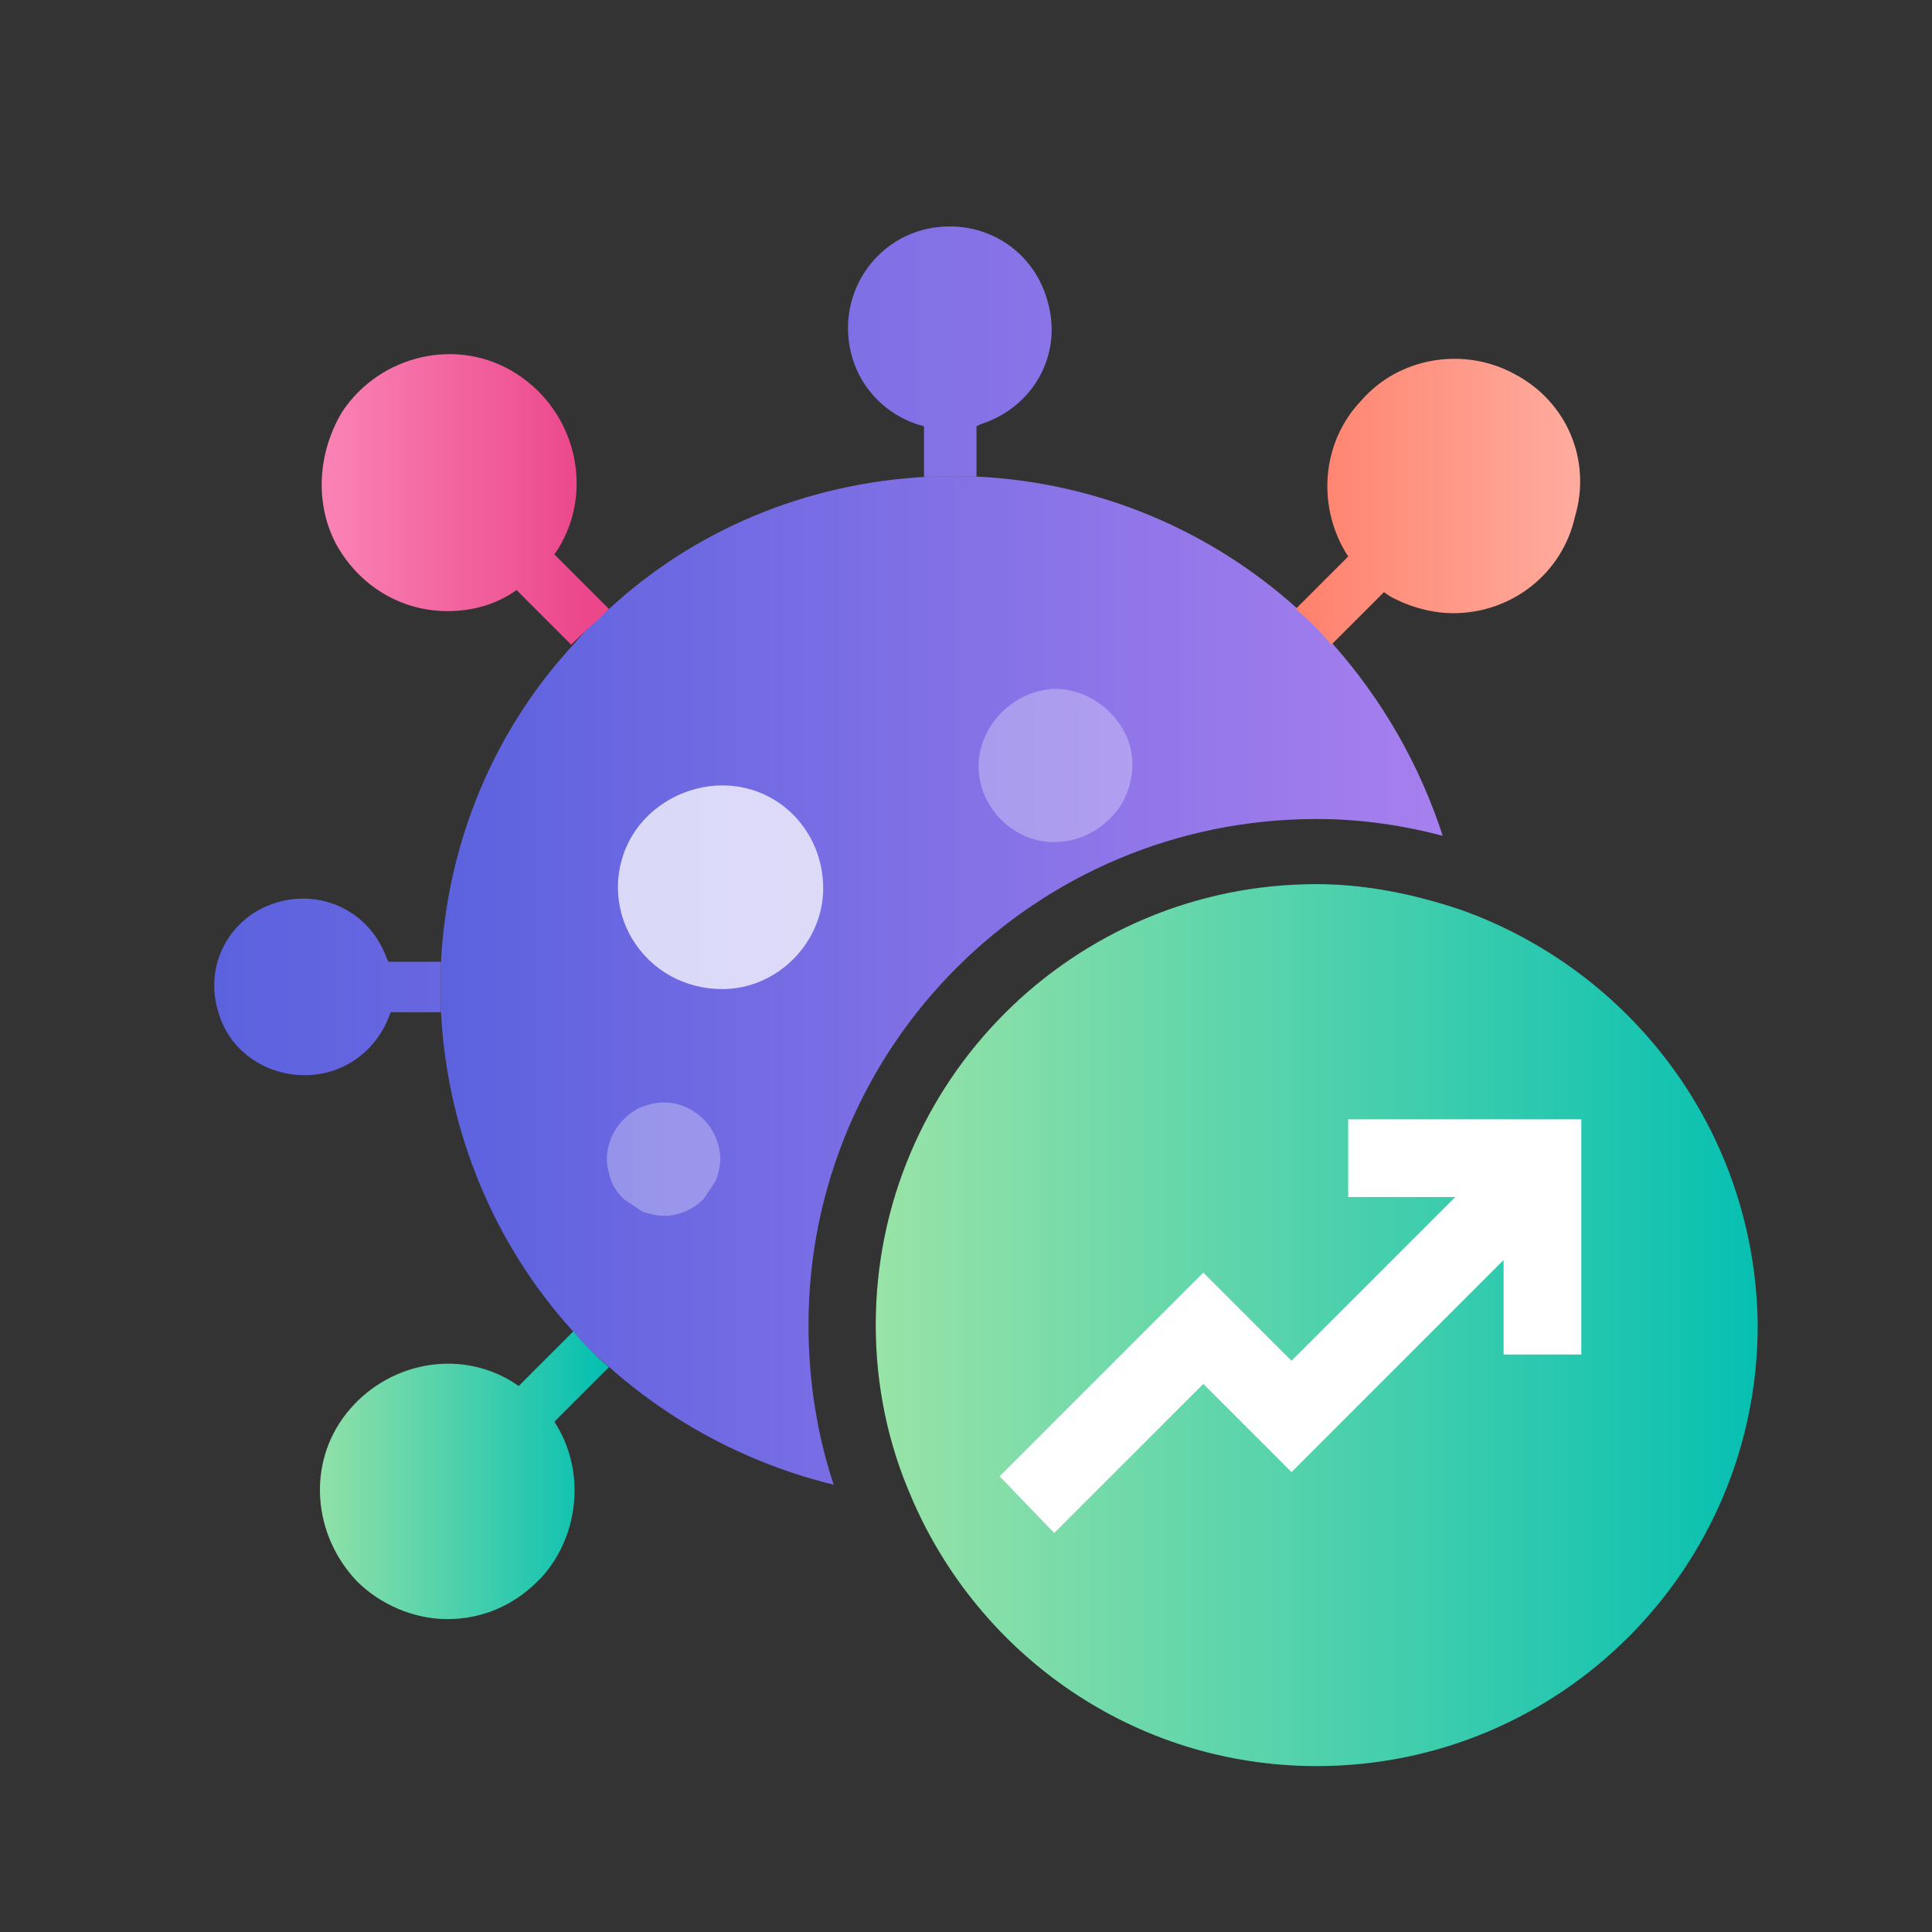 <?xml version="1.0" encoding="utf-8"?>
<!-- Generator: Adobe Illustrator 25.2.3, SVG Export Plug-In . SVG Version: 6.00 Build 0)  -->
<svg version="1.1" id="图层_1" xmlns="http://www.w3.org/2000/svg" xmlns:xlink="http://www.w3.org/1999/xlink" x="0px" y="0px"
	 viewBox="0 0 92 92" style="enable-background:new 0 0 92 92;" xml:space="preserve">
<rect x="0" y="0" width="92" height="92" fill="#333333" stroke="none"/>
<style type="text/css">
	.st0{opacity:0;fill:#062EEC;}
	.st1{fill:url(#SVGID_1_);}
	.st2{fill:url(#SVGID_2_);}
	.st3{opacity:0.75;fill:#FFFFFF;enable-background:new    ;}
	.st4{opacity:0.3;fill:#FFFFFF;enable-background:new    ;}
	.st5{fill:#FFFFFF;}
	.st6{fill:url(#SVGID_3_);}
	.st7{fill:url(#SVGID_4_);}
	.st8{fill:url(#SVGID_5_);}
	.st9{fill:url(#SVGID_6_);}
	.st10{opacity:0.34;}
	.st11{fill:url(#SVGID_7_);}
</style>
<rect class="st0" width="92" height="92"/>
<g>
	<linearGradient id="SVGID_1_" gradientUnits="userSpaceOnUse" x1="20.991" y1="46.715" x2="68.652" y2="46.715">
		<stop  offset="2.000000e-03" style="stop-color:#5C62DE"/>
		<stop  offset="0.999" style="stop-color:#A77FEE"/>
	</linearGradient>
	<path class="st1" d="M62.7,39c2.1,0,4.1,0.3,6,0.8c-1.1-3.4-2.9-6.5-5.2-9.1c-0.5-0.6-1.1-1.2-1.7-1.7c-4.1-3.7-9.4-6-15.2-6.3
		c-0.4,0-0.8,0-1.1,0c-0.4,0-0.9,0-1.3,0C38.3,23,33,25.3,29,29c-0.6,0.5-1.2,1.1-1.7,1.7c-3.7,4-6,9.3-6.3,15.1c0,0.4,0,0.8,0,1.2
		c0,0.4,0,0.8,0,1.2c0.3,5.8,2.6,11.1,6.2,15.1c0.5,0.6,1.1,1.2,1.7,1.7c3,2.7,6.7,4.7,10.8,5.7c-0.8-2.4-1.2-5-1.2-7.6
		C38.5,49.8,49.3,39,62.7,39z"/>
	<path d="M41.7,63.1c0,2.9,0.6,5.7,1.7,8.2c0.7,0.1,1.3,0.1,2,0.1c13.5,0,24.4-10.9,24.4-24.4c0-1.3-0.1-2.5-0.3-3.7
		c-2.1-0.7-4.4-1.2-6.8-1.2C51.1,42.2,41.7,51.6,41.7,63.1z"/>
	<linearGradient id="SVGID_2_" gradientUnits="userSpaceOnUse" x1="41.686" y1="63.144" x2="83.646" y2="63.144">
		<stop  offset="0" style="stop-color:#99E3A7"/>
		<stop  offset="1" style="stop-color:#07C0B1"/>
	</linearGradient>
	<path class="st2" d="M69.5,43.3c-2.1-0.7-4.4-1.2-6.8-1.2c-11.6,0-21,9.4-21,21c0,2.9,0.6,5.7,1.7,8.2c3.2,7.5,10.6,12.8,19.3,12.8
		c11.6,0,21-9.4,21-21C83.6,53.9,77.7,46.2,69.5,43.3z"/>
	<path class="st3" d="M34.4,37.4c-1.7,0-3.4,0.9-4.3,2.4c-0.9,1.5-0.9,3.4,0,4.9c0.9,1.5,2.5,2.4,4.3,2.4c2.6,0,4.8-2.2,4.8-4.8
		C39.2,39.6,37.1,37.4,34.4,37.4L34.4,37.4z"/>
	<path class="st4" d="M50.2,32.8c1.3,0,2.5,0.7,3.2,1.8c0.7,1.1,0.7,2.5,0,3.7c-0.7,1.1-1.9,1.8-3.2,1.8c-2,0-3.6-1.7-3.6-3.6
		S48.2,32.9,50.2,32.8L50.2,32.8z"/>
	<path d="M50.2,35"/>
	<path class="st5" d="M50.2,73l7.1-7.1l4.2,4.2L71.6,60v4.5h3.7V53.3H64.2V57h5.1l-7.8,7.8l-1.6-1.6v0l-2.6-2.6l0,0l-2.6,2.6l0,0
		l-7.1,7.1L50.2,73z M50.2,73"/>
	<linearGradient id="SVGID_3_" gradientUnits="userSpaceOnUse" x1="10.219" y1="23.851" x2="27.808" y2="23.851">
		<stop  offset="0" style="stop-color:#FF9CC5"/>
		<stop  offset="1" style="stop-color:#EC478B"/>
	</linearGradient>
	<path class="st6" d="M29,29l-2.6-2.6l0.2-0.3c1.7-2.8,0.8-6.5-2-8.3c-2.8-1.8-6.5-0.9-8.3,1.8C15.1,21.6,15,24,16,25.9
		c1.1,2,3.1,3.2,5.3,3.2c1.2,0,2.3-0.3,3.3-1l2.6,2.6C27.8,30.1,28.4,29.6,29,29z"/>
	<linearGradient id="SVGID_4_" gradientUnits="userSpaceOnUse" x1="10.219" y1="16.722" x2="75.302" y2="16.722">
		<stop  offset="2.000000e-03" style="stop-color:#5C62DE"/>
		<stop  offset="0.999" style="stop-color:#A77FEE"/>
	</linearGradient>
	<path class="st7" d="M46.5,22.7v-2.4l0.2-0.1c2.5-0.8,3.9-3.3,3.2-5.8c-0.6-2.3-2.7-3.8-5.1-3.6c-2.4,0.2-4.2,2.1-4.4,4.4
		c-0.2,2.4,1.3,4.5,3.6,5.1v2.4c0.4,0,0.9,0,1.3,0C45.8,22.7,46.2,22.7,46.5,22.7z"/>
	<linearGradient id="SVGID_5_" gradientUnits="userSpaceOnUse" x1="61.733" y1="23.849" x2="75.303" y2="23.849">
		<stop  offset="0" style="stop-color:#FF816C"/>
		<stop  offset="1" style="stop-color:#FFAC9F"/>
	</linearGradient>
	<path class="st8" d="M72.1,17.8c-2.4-1.3-5.5-0.8-7.3,1.3c-1.9,2-2.1,5.1-0.6,7.4l-2.5,2.5c0.6,0.5,1.2,1.1,1.7,1.7l2.5-2.5
		l0.3,0.2c0.9,0.5,2,0.8,3,0.8c2.8,0,5.2-1.9,5.8-4.6C75.8,21.9,74.6,19.1,72.1,17.8z"/>
	<linearGradient id="SVGID_6_" gradientUnits="userSpaceOnUse" x1="12.032" y1="70.234" x2="28.578" y2="70.234">
		<stop  offset="0.143" style="stop-color:#99E3A7"/>
		<stop  offset="1" style="stop-color:#07C0B1"/>
	</linearGradient>
	<path class="st9" d="M27.3,63.4L24.7,66l-0.3-0.2c-2.6-1.6-6-0.9-7.9,1.5c-1.9,2.4-1.6,5.8,0.5,8c1.1,1.1,2.7,1.8,4.3,1.8
		c1.6,0,3.1-0.6,4.3-1.8l0.2-0.2c1.8-2,2.1-5.1,0.6-7.4l2.6-2.6C28.4,64.6,27.8,64,27.3,63.4z"/>
	<polygon points="42.2,74.8 42.2,74.8 42.2,74.8 	"/>
	<polygon class="st10" points="42.2,74.8 42.2,74.8 42.2,74.8 	"/>
	<linearGradient id="SVGID_7_" gradientUnits="userSpaceOnUse" x1="10.219" y1="47.059" x2="75.302" y2="47.059">
		<stop  offset="2.000000e-03" style="stop-color:#5C62DE"/>
		<stop  offset="0.999" style="stop-color:#A77FEE"/>
	</linearGradient>
	<path class="st11" d="M21,45.8h-2.5l-0.1-0.2c-0.8-2.2-3.1-3.3-5.3-2.6c-2.2,0.7-3.4,3-2.7,5.2c0.5,1.8,2.2,3,4.1,3s3.5-1.2,4.1-3
		H21c0-0.4,0-0.8,0-1.2C21,46.7,21,46.2,21,45.8z"/>
	<path class="st4" d="M30.6,52.7c-0.3,0.1-0.6,0.3-0.9,0.6c-0.5,0.5-0.8,1.2-0.8,1.9c0,0.4,0.1,0.7,0.2,1c0.1,0.3,0.3,0.6,0.6,0.9
		c0.3,0.2,0.6,0.4,0.9,0.6c0.3,0.1,0.7,0.2,1,0.2c0.7,0,1.4-0.3,1.9-0.8c0.2-0.3,0.4-0.6,0.6-0.9c0.1-0.3,0.2-0.7,0.2-1
		c0-0.7-0.3-1.4-0.8-1.9C32.7,52.5,31.6,52.3,30.6,52.7L30.6,52.7z"/>
</g>
</svg>
